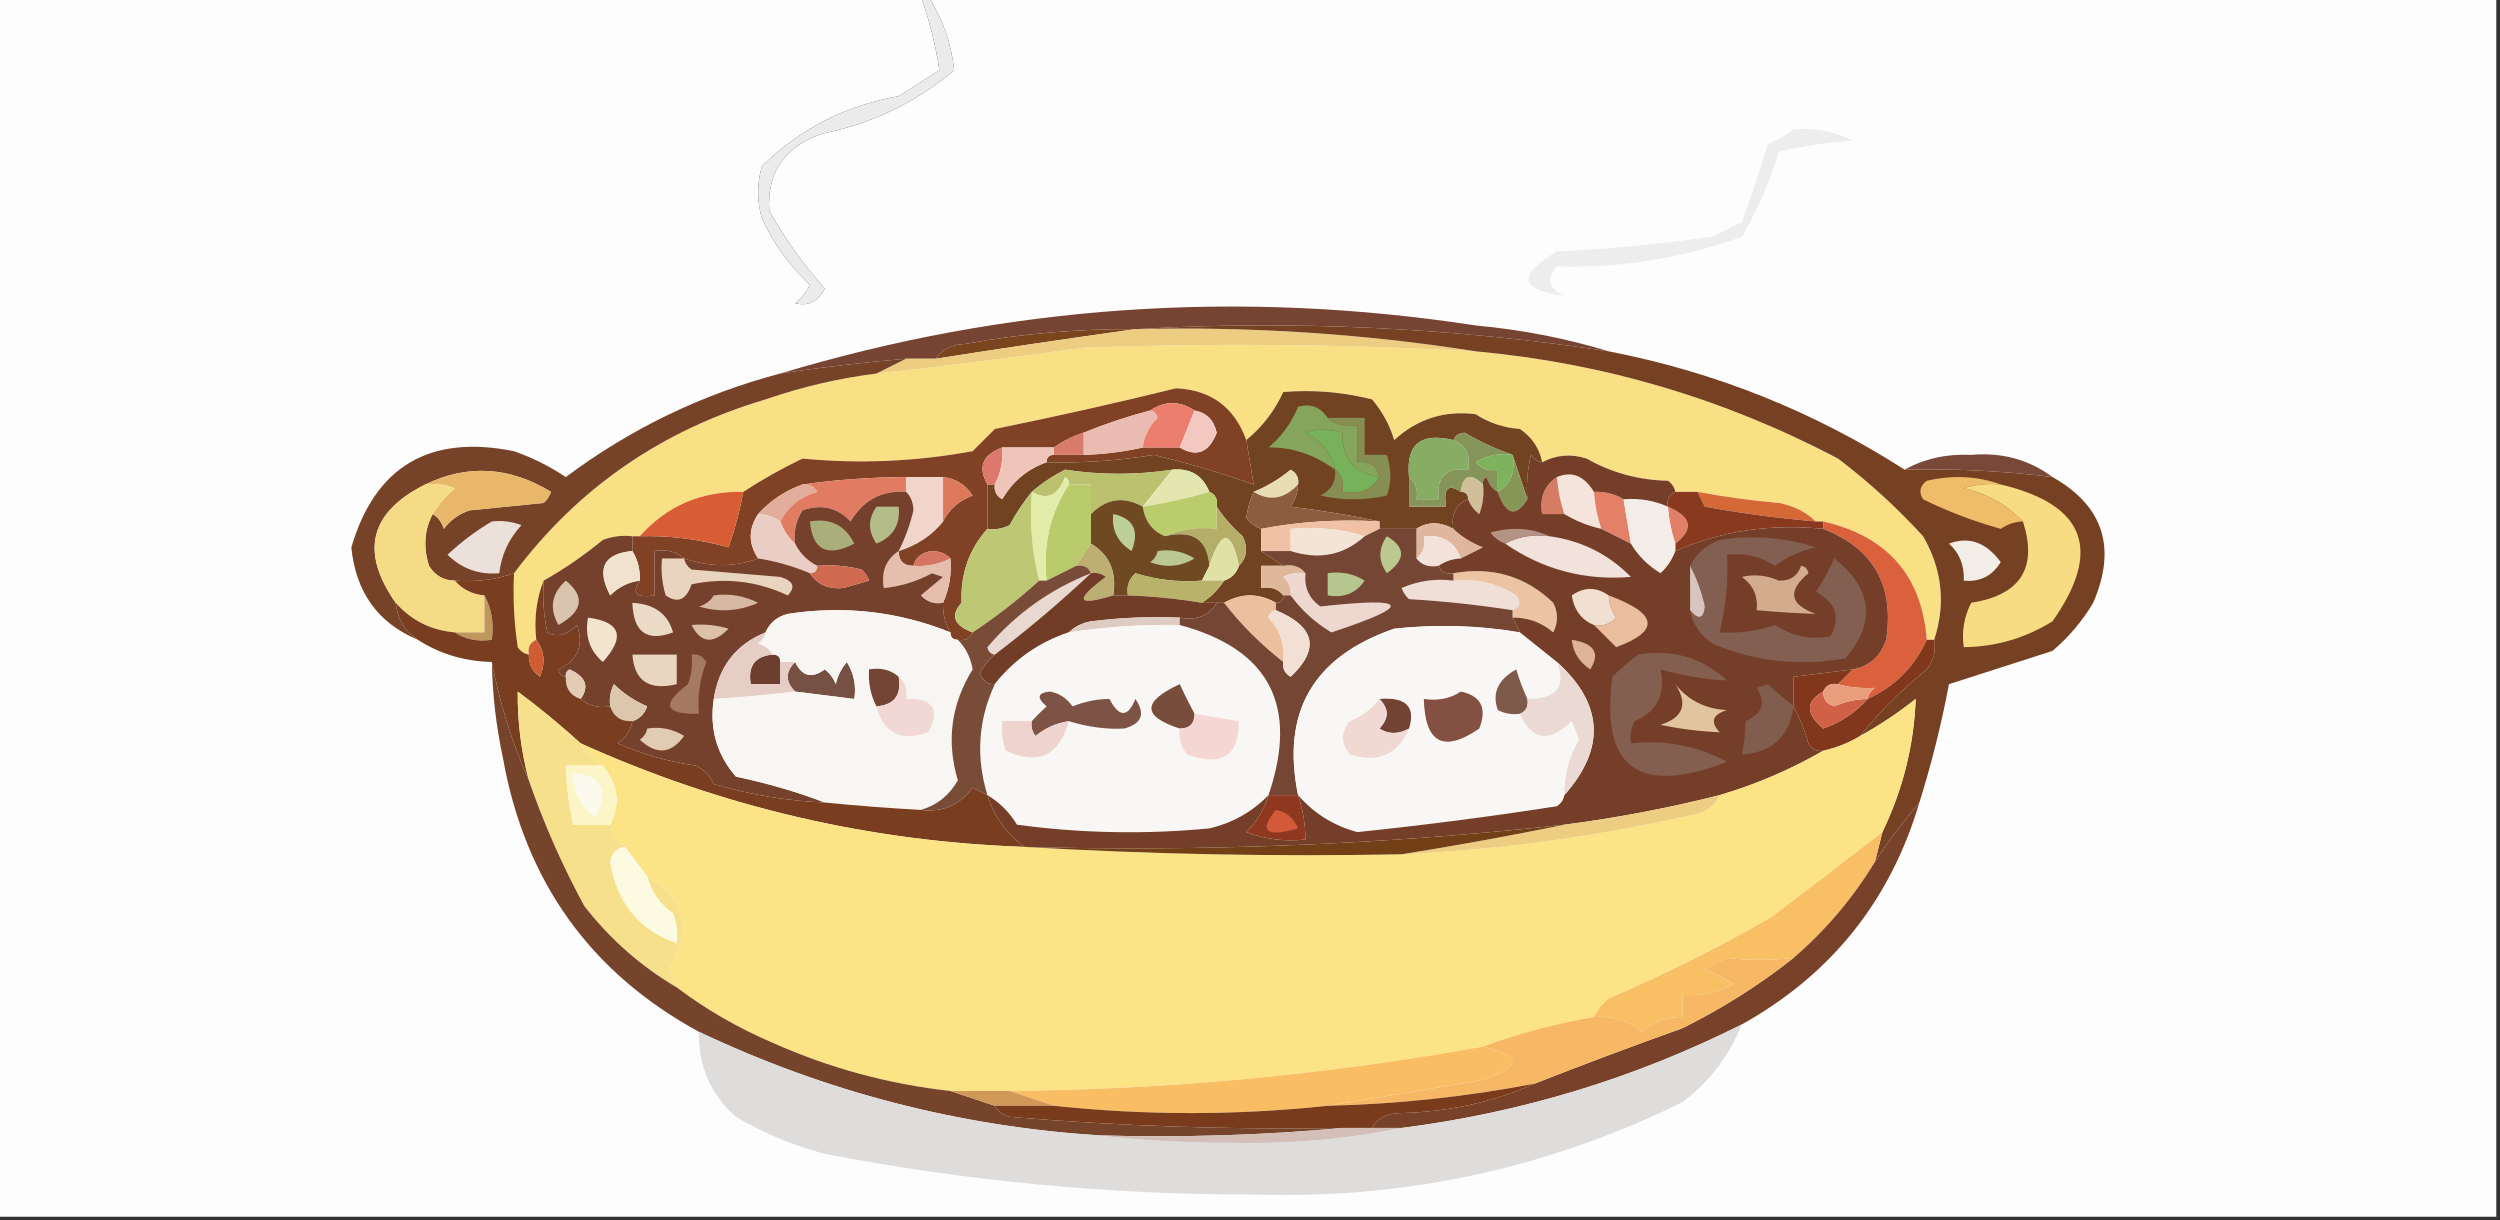 <svg xmlns="http://www.w3.org/2000/svg" xmlns:xlink="http://www.w3.org/1999/xlink" width="338" height="165" version="1.1" style="shape-rendering:geometricPrecision;text-rendering:geometricPrecision;image-rendering:optimizeQuality;fill-rule:evenodd;clip-rule:evenodd"><rect width="100%" height="100%" fill="#333333" stroke="none"/><g><path style="opacity:1" fill="#fdfdfd" d="M -0.5,-0.5 C 41.167,-0.5 82.833,-0.5 124.5,-0.5C 125.675,2.817 126.508,6.15 127,9.5C 125.167,10.667 123.333,11.833 121.5,13C 114.259,14.287 108.093,17.454 103,22.5C 102.333,24.833 102.333,27.167 103,29.5C 104.556,32.898 106.723,35.898 109.5,38.5C 109.023,39.478 108.357,40.311 107.5,41C 109.296,41.436 110.629,40.769 111.5,39C 108.627,35.789 106.127,32.289 104,28.5C 103.679,23.132 106.179,19.632 111.5,18C 118.084,16.624 123.918,13.791 129,9.5C 128.641,5.942 127.475,2.609 125.5,-0.5C 196.167,-0.5 266.833,-0.5 337.5,-0.5C 337.5,54.5 337.5,109.5 337.5,164.5C 224.833,164.5 112.167,164.5 -0.5,164.5C -0.5,109.5 -0.5,54.5 -0.5,-0.5 Z"/></g><g><path style="opacity:1" fill="#ebebeb" d="M 124.5,-0.5 C 124.833,-0.5 125.167,-0.5 125.5,-0.5C 127.475,2.609 128.641,5.942 129,9.5C 123.918,13.791 118.084,16.624 111.5,18C 106.179,19.632 103.679,23.132 104,28.5C 106.127,32.289 108.627,35.789 111.5,39C 110.629,40.769 109.296,41.436 107.5,41C 108.357,40.311 109.023,39.478 109.5,38.5C 106.723,35.898 104.556,32.898 103,29.5C 102.333,27.167 102.333,24.833 103,22.5C 108.093,17.454 114.259,14.287 121.5,13C 123.333,11.833 125.167,10.667 127,9.5C 126.508,6.15 125.675,2.817 124.5,-0.5 Z"/></g><g><path style="opacity:1" fill="#ededed" d="M 242.5,17.5 C 245.32,17.247 247.986,17.747 250.5,19C 247.11,19.246 243.777,19.746 240.5,20.5C 239.299,24.535 237.633,28.368 235.5,32C 227.464,34.944 219.131,36.277 210.5,36C 209.075,37.714 209.408,39.047 211.5,40C 205.435,39.177 205.102,37.177 210.5,34C 217.533,33.664 224.533,32.998 231.5,32C 232.833,31.333 234.167,30.667 235.5,30C 236.791,26.555 237.957,23.055 239,19.5C 240.302,18.915 241.469,18.248 242.5,17.5 Z"/></g><g><path style="opacity:1" fill="#743" d="M 217.5,47.5 C 196.107,44.271 174.774,43.271 153.5,44.5C 145.774,44.449 138.107,45.116 130.5,46.5C 128.667,46.585 127.334,47.252 126.5,48.5C 125.167,48.5 123.833,48.5 122.5,48.5C 116.809,48.98 111.142,49.646 105.5,50.5C 136.193,41.256 167.527,39.089 199.5,44C 205.752,44.577 211.752,45.743 217.5,47.5 Z"/></g><g><path style="opacity:1" fill="#7a451c" d="M 153.5,44.5 C 144.611,45.739 135.611,47.072 126.5,48.5C 127.334,47.252 128.667,46.585 130.5,46.5C 138.107,45.116 145.774,44.449 153.5,44.5 Z"/></g><g><path style="opacity:1" fill="#f9e085" d="M 199.5,47.5 C 216.786,49.072 233.12,53.905 248.5,62C 252.633,65.131 256.466,68.631 260,72.5C 262.59,76.975 263.09,81.641 261.5,86.5C 261.167,86.5 260.833,86.5 260.5,86.5C 259.841,77.831 255.175,72.498 246.5,70.5C 246.167,70.5 245.833,70.5 245.5,70.5C 244.158,69.207 242.491,68.374 240.5,68C 236.786,67.68 233.119,67.18 229.5,66.5C 228.5,66.5 227.5,66.5 226.5,66.5C 226.389,65.883 226.056,65.383 225.5,65C 221.565,64.916 217.898,63.916 214.5,62C 212.402,61.322 210.402,61.489 208.5,62.5C 208.141,60.629 207.141,59.129 205.5,58C 203.285,57.83 201.285,57.163 199.5,56C 195.287,55.47 191.62,56.636 188.5,59.5C 187.866,57.433 186.866,55.6 185.5,54C 181.527,53.002 177.527,52.669 173.5,53C 172.309,55.578 170.643,57.745 168.5,59.5C 166.883,55.048 163.716,52.714 159,52.5C 150.841,54.505 142.674,56.338 134.5,58C 133.5,59 132.5,60 131.5,61C 123.839,62.405 116.173,62.738 108.5,62C 105.671,63.356 103.004,64.856 100.5,66.5C 94.832,66.382 90.165,68.382 86.5,72.5C 86.167,72.5 85.833,72.5 85.5,72.5C 84.127,72.343 82.793,72.51 81.5,73C 78.939,75.104 76.272,76.937 73.5,78.5C 72.527,80.948 72.194,83.615 72.5,86.5C 71.662,86.842 71.328,87.508 71.5,88.5C 70.883,88.389 70.383,88.056 70,87.5C 69.502,84.183 69.335,80.85 69.5,77.5C 78.107,66.006 89.441,58.172 103.5,54C 108.399,52.309 113.399,51.143 118.5,50.5C 127.818,49.479 137.151,48.312 146.5,47C 164.176,46.362 181.843,46.529 199.5,47.5 Z"/></g><g><path style="opacity:1" fill="#eccd81" d="M 153.5,44.5 C 169.074,44.118 184.407,45.118 199.5,47.5C 181.843,46.529 164.176,46.362 146.5,47C 137.151,48.312 127.818,49.479 118.5,50.5C 119.833,49.833 121.167,49.167 122.5,48.5C 123.833,48.5 125.167,48.5 126.5,48.5C 135.611,47.072 144.611,45.739 153.5,44.5 Z"/></g><g><path style="opacity:1" fill="#774328" d="M 122.5,48.5 C 121.167,49.167 119.833,49.833 118.5,50.5C 113.399,51.143 108.399,52.309 103.5,54C 89.441,58.172 78.107,66.006 69.5,77.5C 66.945,78.388 64.279,78.721 61.5,78.5C 59.983,78.489 58.816,77.823 58,76.5C 57.204,73.962 57.371,71.628 58.5,69.5C 59.222,69.918 59.722,70.584 60,71.5C 60.903,70.299 62.069,69.465 63.5,69C 66.833,68.667 70.167,68.333 73.5,68C 73.957,67.586 74.291,67.086 74.5,66.5C 68.868,63.079 63.202,62.746 57.5,65.5C 49.983,69.259 48.65,74.592 53.5,81.5C 53.721,83.664 54.721,85.33 56.5,86.5C 51.096,84.236 48.096,80.069 47.5,74C 50.73,63.042 58.064,58.709 69.5,61C 72,61.885 74.333,63.052 76.5,64.5C 85.252,57.957 94.919,53.291 105.5,50.5C 111.142,49.646 116.809,48.98 122.5,48.5 Z"/></g><g><path style="opacity:1" fill="#724321" d="M 208.5,62.5 C 207.883,62.389 207.383,62.056 207,61.5C 206.505,63.473 206.338,65.473 206.5,67.5C 205.833,65.5 205.167,63.5 204.5,61.5C 202.337,60.762 200.17,59.762 198,58.5C 197.235,58.57 196.735,58.903 196.5,59.5C 192.062,58.425 190.062,60.092 190.5,64.5C 190.5,65.833 190.5,67.167 190.5,68.5C 192.167,68.5 193.833,68.5 195.5,68.5C 195.131,66.007 195.797,65.34 197.5,66.5C 198.167,66.5 198.5,66.833 198.5,67.5C 196.824,68.183 196.157,69.517 196.5,71.5C 194.666,70.506 192.999,70.506 191.5,71.5C 189.833,71.5 188.167,71.5 186.5,71.5C 186.5,71.167 186.5,70.833 186.5,70.5C 183.231,69.774 179.231,69.107 174.5,68.5C 175.127,67.583 175.461,66.583 175.5,65.5C 175.631,64.624 175.298,63.957 174.5,63.5C 172.971,64.763 171.305,65.763 169.5,66.5C 168.986,67.625 168.653,68.791 168.5,70C 169.044,70.717 169.711,71.217 170.5,71.5C 170.5,72.5 170.5,73.5 170.5,74.5C 171.5,75.167 172.5,75.833 173.5,76.5C 172.5,76.5 171.5,76.5 170.5,76.5C 170.5,77.5 170.5,78.5 170.5,79.5C 171.791,79.263 172.791,79.596 173.5,80.5C 173.5,81.167 173.167,81.5 172.5,81.5C 170.167,80.167 167.833,80.167 165.5,81.5C 165.167,81.5 164.833,81.5 164.5,81.5C 163.833,81.5 163.167,81.5 162.5,81.5C 163.694,80.728 164.694,79.728 165.5,78.5C 166.5,78.167 167.167,77.5 167.5,76.5C 168.598,75.399 168.765,74.066 168,72.5C 166.595,71.269 165.429,69.936 164.5,68.5C 164.672,67.508 164.338,66.842 163.5,66.5C 162.599,64.273 160.933,63.273 158.5,63.5C 153.626,64.236 148.793,64.236 144,63.5C 142.334,64.348 140.834,65.348 139.5,66.5C 138.399,67.848 137.399,69.348 136.5,71C 135.552,71.483 134.552,71.65 133.5,71.5C 133.5,69.5 133.5,67.5 133.5,65.5C 133.833,65.5 134.167,65.5 134.5,65.5C 134.369,66.376 134.702,67.043 135.5,67.5C 136.931,65.062 138.931,63.396 141.5,62.5C 146.363,62.618 151.197,62.285 156,61.5C 160.594,62.612 165.094,63.945 169.5,65.5C 169.167,63.5 168.833,61.5 168.5,59.5C 170.643,57.745 172.309,55.578 173.5,53C 177.527,52.669 181.527,53.002 185.5,54C 186.866,55.6 187.866,57.433 188.5,59.5C 191.62,56.636 195.287,55.47 199.5,56C 201.285,57.163 203.285,57.83 205.5,58C 207.141,59.129 208.141,60.629 208.5,62.5 Z"/></g><g><path style="opacity:1" fill="#85a45c" d="M 179.5,56.5 C 180.568,57.434 181.901,57.768 183.5,57.5C 183.5,59.167 183.5,60.833 183.5,62.5C 185.179,62.285 186.179,62.952 186.5,64.5C 183.052,63.98 181.386,61.98 181.5,58.5C 179.669,57.948 178.003,57.948 176.5,58.5C 178.611,59.605 179.945,61.271 180.5,63.5C 177.655,61.44 174.655,60.44 171.5,60.5C 173.271,59.012 174.604,57.179 175.5,55C 177.193,54.516 178.527,55.016 179.5,56.5 Z"/></g><g><path style="opacity:1" fill="#87ad64" d="M 196.5,59.5 C 198.176,60.183 198.843,61.517 198.5,63.5C 195.5,63.167 194.167,64.5 194.5,67.5C 193.5,67.5 192.5,67.5 191.5,67.5C 191.737,66.209 191.404,65.209 190.5,64.5C 190.062,60.092 192.062,58.425 196.5,59.5 Z"/></g><g><path style="opacity:1" fill="#814125" d="M 168.5,59.5 C 168.833,61.5 169.167,63.5 169.5,65.5C 165.094,63.945 160.594,62.612 156,61.5C 151.197,62.285 146.363,62.618 141.5,62.5C 141.5,61.833 141.833,61.5 142.5,61.5C 143.833,61.5 145.167,61.5 146.5,61.5C 149.206,61.425 151.873,61.092 154.5,60.5C 156.167,60.5 157.833,60.5 159.5,60.5C 161.802,61.86 163.468,61.193 164.5,58.5C 164.121,56.787 163.121,55.787 161.5,55.5C 159.5,54.167 157.5,54.167 155.5,55.5C 152.421,56.304 149.421,57.304 146.5,58.5C 145.005,58.989 143.671,59.655 142.5,60.5C 140.167,60.5 137.833,60.5 135.5,60.5C 132.826,61.499 132.159,63.166 133.5,65.5C 133.5,67.5 133.5,69.5 133.5,71.5C 131.015,74.261 129.848,77.594 130,81.5C 128.455,83.229 128.955,84.562 131.5,85.5C 131.158,86.338 130.492,86.672 129.5,86.5C 128.833,86.5 128.5,86.167 128.5,85.5C 127.766,84.292 127.433,82.959 127.5,81.5C 128.341,79.621 128.675,77.621 128.5,75.5C 127.903,74.861 127.07,74.528 126,74.5C 124.624,74.684 123.791,75.351 123.5,76.5C 122.167,76.5 121.5,75.833 121.5,74.5C 123.999,73.699 125.999,72.366 127.5,70.5C 128.316,68.856 129.65,67.69 131.5,67C 130.529,65.519 129.196,64.685 127.5,64.5C 125.833,64.5 124.167,64.5 122.5,64.5C 117.755,64.518 113.089,64.852 108.5,65.5C 106.147,66.34 104.147,67.674 102.5,69.5C 101.167,71.5 101.167,73.5 102.5,75.5C 99.302,76.7 95.969,76.7 92.5,75.5C 91.432,74.566 90.099,74.232 88.5,74.5C 88.5,76.5 88.5,78.5 88.5,80.5C 86.007,80.869 85.34,80.203 86.5,78.5C 86.567,77.041 86.234,75.708 85.5,74.5C 85.5,73.833 85.5,73.167 85.5,72.5C 85.833,72.5 86.167,72.5 86.5,72.5C 90.453,72.381 94.453,72.881 98.5,74C 99.355,71.564 100.021,69.064 100.5,66.5C 103.004,64.856 105.671,63.356 108.5,62C 116.173,62.738 123.839,62.405 131.5,61C 132.5,60 133.5,59 134.5,58C 142.674,56.338 150.841,54.505 159,52.5C 163.716,52.714 166.883,55.048 168.5,59.5 Z"/></g><g><path style="opacity:1" fill="#eabbb1" d="M 155.5,55.5 C 156.043,55.56 156.376,55.893 156.5,56.5C 155.37,57.622 154.703,58.956 154.5,60.5C 151.873,61.092 149.206,61.425 146.5,61.5C 146.5,60.5 146.5,59.5 146.5,58.5C 149.421,57.304 152.421,56.304 155.5,55.5 Z"/></g><g><path style="opacity:1" fill="#d97b6a" d="M 146.5,58.5 C 146.5,59.5 146.5,60.5 146.5,61.5C 145.167,61.5 143.833,61.5 142.5,61.5C 142.5,61.167 142.5,60.833 142.5,60.5C 143.671,59.655 145.005,58.989 146.5,58.5 Z"/></g><g><path style="opacity:1" fill="#eb7e6d" d="M 155.5,55.5 C 157.5,54.167 159.5,54.167 161.5,55.5C 160.833,57.167 160.167,58.833 159.5,60.5C 157.833,60.5 156.167,60.5 154.5,60.5C 154.703,58.956 155.37,57.622 156.5,56.5C 156.376,55.893 156.043,55.56 155.5,55.5 Z"/></g><g><path style="opacity:1" fill="#f2c8c0" d="M 161.5,55.5 C 163.121,55.787 164.121,56.787 164.5,58.5C 163.468,61.193 161.802,61.86 159.5,60.5C 160.167,58.833 160.833,57.167 161.5,55.5 Z"/></g><g><path style="opacity:1" fill="#77b15a" d="M 186.5,64.5 C 185.448,66.256 183.781,66.923 181.5,66.5C 181.737,65.209 181.404,64.209 180.5,63.5C 179.945,61.271 178.611,59.605 176.5,58.5C 178.003,57.948 179.669,57.948 181.5,58.5C 181.386,61.98 183.052,63.98 186.5,64.5 Z"/></g><g><path style="opacity:1" fill="#7eb35d" d="M 204.5,61.5 C 204.923,63.781 204.256,65.448 202.5,66.5C 202.5,65.5 202.5,64.5 202.5,63.5C 201.325,63.719 200.325,63.386 199.5,62.5C 201.045,61.548 202.712,61.215 204.5,61.5 Z"/></g><g><path style="opacity:1" fill="#794839" d="M 277.5,64.5 C 270.869,63.669 264.202,63.336 257.5,63.5C 260.186,62.009 263.186,61.343 266.5,61.5C 270.653,61.133 274.32,62.133 277.5,64.5 Z"/></g><g><path style="opacity:1" fill="#de786c" d="M 135.5,60.5 C 135.634,62.291 135.301,63.958 134.5,65.5C 134.167,65.5 133.833,65.5 133.5,65.5C 132.159,63.166 132.826,61.499 135.5,60.5 Z"/></g><g><path style="opacity:1" fill="#efc4b9" d="M 135.5,60.5 C 137.833,60.5 140.167,60.5 142.5,60.5C 142.5,60.833 142.5,61.167 142.5,61.5C 141.833,61.5 141.5,61.833 141.5,62.5C 138.931,63.396 136.931,65.062 135.5,67.5C 134.702,67.043 134.369,66.376 134.5,65.5C 135.301,63.958 135.634,62.291 135.5,60.5 Z"/></g><g><path style="opacity:1" fill="#859458" d="M 196.5,59.5 C 196.735,58.903 197.235,58.57 198,58.5C 200.17,59.762 202.337,60.762 204.5,61.5C 202.712,61.215 201.045,61.548 199.5,62.5C 200.325,63.386 201.325,63.719 202.5,63.5C 202.5,64.5 202.5,65.5 202.5,66.5C 201.778,66.082 201.278,65.416 201,64.5C 200.601,64.728 200.435,65.062 200.5,65.5C 198.804,63.871 197.804,64.204 197.5,66.5C 195.797,65.34 195.131,66.007 195.5,68.5C 193.833,68.5 192.167,68.5 190.5,68.5C 190.5,67.167 190.5,65.833 190.5,64.5C 191.404,65.209 191.737,66.209 191.5,67.5C 192.5,67.5 193.5,67.5 194.5,67.5C 194.167,64.5 195.5,63.167 198.5,63.5C 198.843,61.517 198.176,60.183 196.5,59.5 Z"/></g><g><path style="opacity:1" fill="#e7dcb4" d="M 175.5,65.5 C 173.638,67.475 171.638,67.808 169.5,66.5C 171.305,65.763 172.971,64.763 174.5,63.5C 175.298,63.957 175.631,64.624 175.5,65.5 Z"/></g><g><path style="opacity:1" fill="#dc795a" d="M 127.5,64.5 C 129.196,64.685 130.529,65.519 131.5,67C 129.65,67.69 128.316,68.856 127.5,70.5C 127.5,68.5 127.5,66.5 127.5,64.5 Z"/></g><g><path style="opacity:1" fill="#bcc16f" d="M 158.5,63.5 C 157.167,65.167 155.833,66.833 154.5,68.5C 151.917,67.062 149.583,67.396 147.5,69.5C 147.5,68.167 147.5,66.833 147.5,65.5C 146.5,65.5 145.5,65.5 144.5,65.5C 144.565,65.062 144.399,64.728 144,64.5C 143.061,67.015 141.561,67.682 139.5,66.5C 140.834,65.348 142.334,64.348 144,63.5C 148.793,64.236 153.626,64.236 158.5,63.5 Z"/></g><g><path style="opacity:1" fill="#868e54" d="M 179.5,56.5 C 181.167,56.5 182.833,56.5 184.5,56.5C 184.5,58.167 184.5,59.833 184.5,61.5C 185.5,61.5 186.5,61.5 187.5,61.5C 188.138,63.46 188.138,65.293 187.5,67C 184.5,67.667 181.5,67.667 178.5,67C 179.973,66.29 180.64,65.124 180.5,63.5C 181.404,64.209 181.737,65.209 181.5,66.5C 183.781,66.923 185.448,66.256 186.5,64.5C 186.179,62.952 185.179,62.285 183.5,62.5C 183.5,60.833 183.5,59.167 183.5,57.5C 181.901,57.768 180.568,57.434 179.5,56.5 Z"/></g><g><path style="opacity:1" fill="#f4e4dc" d="M 215.5,66.5 C 215.629,68.216 215.962,69.883 216.5,71.5C 214.716,71.108 213.05,70.441 211.5,69.5C 210.962,67.883 210.629,66.216 210.5,64.5C 212.51,63.651 214.177,64.318 215.5,66.5 Z"/></g><g><path style="opacity:1" fill="#764122" d="M 153.5,44.5 C 174.774,43.271 196.107,44.271 217.5,47.5C 231.896,50.296 245.23,55.629 257.5,63.5C 264.202,63.336 270.869,63.669 277.5,64.5C 284.382,68.389 286.216,74.056 283,81.5C 281.542,83.96 279.709,86.127 277.5,88C 272.833,89.5 268.167,91 263.5,92.5C 262.475,97.934 261.141,103.268 259.5,108.5C 257.322,111.037 255.322,113.703 253.5,116.5C 253.833,115.167 254.167,113.833 254.5,112.5C 257.261,106.788 258.761,100.788 259,94.5C 256.618,96.389 254.118,98.055 251.5,99.5C 254.07,96.263 257.07,93.263 260.5,90.5C 261.429,89.311 261.762,87.978 261.5,86.5C 263.09,81.641 262.59,76.975 260,72.5C 256.466,68.631 252.633,65.131 248.5,62C 233.12,53.905 216.786,49.072 199.5,47.5C 184.407,45.118 169.074,44.118 153.5,44.5 Z"/></g><g><path style="opacity:1" fill="#e9b76a" d="M 58.5,69.5 C 59.29,68.206 60.29,67.039 61.5,66C 60.207,65.51 58.873,65.343 57.5,65.5C 63.202,62.746 68.868,63.079 74.5,66.5C 74.291,67.086 73.957,67.586 73.5,68C 70.167,68.333 66.833,68.667 63.5,69C 62.069,69.465 60.903,70.299 60,71.5C 59.722,70.584 59.222,69.918 58.5,69.5 Z"/></g><g><path style="opacity:1" fill="#e3ad9c" d="M 108.5,65.5 C 109.376,65.369 110.043,65.703 110.5,66.5C 108.228,67.134 106.561,68.468 105.5,70.5C 104.609,69.89 103.609,69.557 102.5,69.5C 104.147,67.674 106.147,66.34 108.5,65.5 Z"/></g><g><path style="opacity:1" fill="#e3e7af" d="M 158.5,63.5 C 160.933,63.273 162.599,64.273 163.5,66.5C 160.655,67.344 157.655,68.01 154.5,68.5C 155.833,66.833 157.167,65.167 158.5,63.5 Z"/></g><g><path style="opacity:1" fill="#869656" d="M 204.5,61.5 C 205.167,63.5 205.833,65.5 206.5,67.5C 204.949,69.982 203.616,69.648 202.5,66.5C 204.256,65.448 204.923,63.781 204.5,61.5 Z"/></g><g><path style="opacity:1" fill="#e17c62" d="M 108.5,65.5 C 113.089,64.852 117.755,64.518 122.5,64.5C 122.5,65.167 122.5,65.833 122.5,66.5C 119.215,66.269 116.715,67.603 115,70.5C 113.192,68.604 111.025,68.104 108.5,69C 107.62,70.356 107.286,71.856 107.5,73.5C 106.599,72.71 105.932,71.71 105.5,70.5C 106.561,68.468 108.228,67.134 110.5,66.5C 110.043,65.703 109.376,65.369 108.5,65.5 Z"/></g><g><path style="opacity:1" fill="#bacb6b" d="M 144.5,65.5 C 145.5,65.5 146.5,65.5 147.5,65.5C 147.5,66.833 147.5,68.167 147.5,69.5C 147.5,70.833 147.5,72.167 147.5,73.5C 146.833,74.5 146.167,75.5 145.5,76.5C 144.167,77.167 142.833,77.833 141.5,78.5C 140.962,73.765 141.962,69.431 144.5,65.5 Z"/></g><g><path style="opacity:1" fill="#d1bf99" d="M 200.5,65.5 C 200.657,66.873 200.49,68.207 200,69.5C 199.283,68.956 198.783,68.289 198.5,67.5C 198.5,66.833 198.167,66.5 197.5,66.5C 197.804,64.204 198.804,63.871 200.5,65.5 Z"/></g><g><path style="opacity:1" fill="#d57c64" d="M 210.5,64.5 C 210.629,66.216 210.962,67.883 211.5,69.5C 210.5,69.5 209.5,69.5 208.5,69.5C 208.12,67.302 208.787,65.635 210.5,64.5 Z"/></g><g><path style="opacity:1" fill="#e58068" d="M 215.5,66.5 C 216.959,66.433 218.292,66.766 219.5,67.5C 219.833,69.5 220.167,71.5 220.5,73.5C 219.167,72.833 217.833,72.167 216.5,71.5C 215.962,69.883 215.629,68.216 215.5,66.5 Z"/></g><g><path style="opacity:1" fill="#efbd69" d="M 270.5,65.5 C 268.801,65.34 267.134,65.507 265.5,66C 268.684,66.754 271.351,68.254 273.5,70.5C 272.417,70.539 271.417,70.873 270.5,71.5C 266.809,70.474 263.309,69.14 260,67.5C 259.383,66.551 259.549,65.718 260.5,65C 264.027,64.192 267.36,64.359 270.5,65.5 Z"/></g><g><path style="opacity:1" fill="#e2eca9" d="M 144.5,65.5 C 141.962,69.431 140.962,73.765 141.5,78.5C 141.167,78.5 140.833,78.5 140.5,78.5C 139.517,74.702 139.183,70.702 139.5,66.5C 141.561,67.682 143.061,67.015 144,64.5C 144.399,64.728 144.565,65.062 144.5,65.5 Z"/></g><g><path style="opacity:1" fill="#8d5d3f" d="M 175.5,65.5 C 175.461,66.583 175.127,67.583 174.5,68.5C 179.231,69.107 183.231,69.774 186.5,70.5C 180.974,70.179 175.64,70.512 170.5,71.5C 169.711,71.217 169.044,70.717 168.5,70C 168.653,68.791 168.986,67.625 169.5,66.5C 171.638,67.808 173.638,67.475 175.5,65.5 Z"/></g><g><path style="opacity:1" fill="#d46836" d="M 229.5,66.5 C 233.119,67.18 236.786,67.68 240.5,68C 242.491,68.374 244.158,69.207 245.5,70.5C 240.477,70.073 235.477,69.407 230.5,68.5C 230.137,67.817 229.804,67.15 229.5,66.5 Z"/></g><g><path style="opacity:1" fill="#bbcc6c" d="M 163.5,66.5 C 164.338,66.842 164.672,67.508 164.5,68.5C 164.5,69.5 164.5,70.5 164.5,71.5C 161.941,71.198 159.607,71.532 157.5,72.5C 155.799,71.789 154.799,70.455 154.5,68.5C 157.655,68.01 160.655,67.344 163.5,66.5 Z"/></g><g><path style="opacity:1" fill="#f0c1a4" d="M 186.5,70.5 C 186.5,70.833 186.5,71.167 186.5,71.5C 185.833,71.833 185.167,72.167 184.5,72.5C 181.375,71.521 178.042,71.187 174.5,71.5C 174.5,72.5 174.5,73.5 174.5,74.5C 173.167,74.5 171.833,74.5 170.5,74.5C 170.5,73.5 170.5,72.5 170.5,71.5C 175.64,70.512 180.974,70.179 186.5,70.5 Z"/></g><g><path style="opacity:1" fill="#e27f67" d="M 225.5,68.5 C 228.726,69.877 229.059,71.543 226.5,73.5C 225.962,71.883 225.629,70.216 225.5,68.5 Z"/></g><g><path style="opacity:1" fill="#89391d" d="M 226.5,66.5 C 227.5,66.5 228.5,66.5 229.5,66.5C 229.804,67.15 230.137,67.817 230.5,68.5C 235.477,69.407 240.477,70.073 245.5,70.5C 245.833,70.5 246.167,70.5 246.5,70.5C 246.5,70.833 246.5,71.167 246.5,71.5C 239.374,70.783 232.708,71.783 226.5,74.5C 226.5,74.167 226.5,73.833 226.5,73.5C 229.059,71.543 228.726,69.877 225.5,68.5C 225.328,67.508 225.662,66.842 226.5,66.5 Z"/></g><g><path style="opacity:1" fill="#f1d5ca" d="M 122.5,64.5 C 124.167,64.5 125.833,64.5 127.5,64.5C 127.5,66.5 127.5,68.5 127.5,70.5C 125.999,72.366 123.999,73.699 121.5,74.5C 122.379,72.772 123.046,70.939 123.5,69C 123.472,67.93 123.139,67.097 122.5,66.5C 122.5,65.833 122.5,65.167 122.5,64.5 Z"/></g><g><path style="opacity:1" fill="#b4ae69" d="M 164.5,68.5 C 165.429,69.936 166.595,71.269 168,72.5C 168.765,74.066 168.598,75.399 167.5,76.5C 166.463,71.499 165.13,71.499 163.5,76.5C 163.241,72.932 161.241,71.599 157.5,72.5C 159.607,71.532 161.941,71.198 164.5,71.5C 164.5,70.5 164.5,69.5 164.5,68.5 Z"/></g><g><path style="opacity:1" fill="#e0b69e" d="M 196.5,71.5 C 197.6,72.558 198.934,73.392 200.5,74C 199.473,74.513 198.473,75.013 197.5,75.5C 196.7,73.259 195.034,72.259 192.5,72.5C 192.737,73.791 192.404,74.791 191.5,75.5C 191.5,74.167 191.5,72.833 191.5,71.5C 192.999,70.506 194.666,70.506 196.5,71.5 Z"/></g><g><path style="opacity:1" fill="#d85c34" d="M 100.5,66.5 C 100.021,69.064 99.355,71.564 98.5,74C 94.453,72.881 90.453,72.381 86.5,72.5C 90.165,68.382 94.832,66.382 100.5,66.5 Z"/></g><g><path style="opacity:1" fill="#6e4922" d="M 154.5,68.5 C 154.799,70.455 155.799,71.789 157.5,72.5C 161.241,71.599 163.241,72.932 163.5,76.5C 163.167,77.167 162.833,77.833 162.5,78.5C 159.421,78.74 156.421,78.407 153.5,77.5C 152.614,78.325 152.281,79.325 152.5,80.5C 151.833,80.5 151.167,80.5 150.5,80.5C 151.021,77.364 150.021,75.03 147.5,73.5C 147.5,72.167 147.5,70.833 147.5,69.5C 149.583,67.396 151.917,67.062 154.5,68.5 Z"/></g><g><path style="opacity:1" fill="#bbcf96" d="M 150.5,69.5 C 153.244,70.072 154.077,71.738 153,74.5C 151.117,73.347 150.284,71.681 150.5,69.5 Z"/></g><g><path style="opacity:1" fill="#f4ece6" d="M 219.5,67.5 C 221.621,67.325 223.621,67.659 225.5,68.5C 225.629,70.216 225.962,71.883 226.5,73.5C 226.5,73.833 226.5,74.167 226.5,74.5C 226.092,75.643 225.425,76.643 224.5,77.5C 222.784,76.451 221.451,75.118 220.5,73.5C 220.167,71.5 219.833,69.5 219.5,67.5 Z"/></g><g><path style="opacity:1" fill="#f7dc84" d="M 270.5,65.5 C 281.942,68.218 284.276,74.385 277.5,84C 273.813,86.285 269.813,87.452 265.5,87.5C 265.201,85.396 265.534,83.396 266.5,81.5C 273.185,80.447 275.518,76.78 273.5,70.5C 271.351,68.254 268.684,66.754 265.5,66C 267.134,65.507 268.801,65.34 270.5,65.5 Z"/></g><g><path style="opacity:1" fill="#f5db85" d="M 57.5,65.5 C 58.873,65.343 60.207,65.51 61.5,66C 60.29,67.039 59.29,68.206 58.5,69.5C 57.371,71.628 57.204,73.962 58,76.5C 58.816,77.823 59.983,78.489 61.5,78.5C 62.514,79.674 63.847,80.34 65.5,80.5C 65.5,82.167 65.5,83.833 65.5,85.5C 64.167,85.5 62.833,85.5 61.5,85.5C 58.281,85.224 55.615,83.891 53.5,81.5C 48.65,74.592 49.983,69.259 57.5,65.5 Z"/></g><g><path style="opacity:1" fill="#f3e4d5" d="M 184.5,72.5 C 181.683,75.064 178.35,75.731 174.5,74.5C 174.5,73.5 174.5,72.5 174.5,71.5C 178.042,71.187 181.375,71.521 184.5,72.5 Z"/></g><g><path style="opacity:1" fill="#ebcec3" d="M 102.5,69.5 C 103.609,69.557 104.609,69.89 105.5,70.5C 105.932,71.71 106.599,72.71 107.5,73.5C 108.167,74.833 109.167,75.833 110.5,76.5C 110.5,77.167 110.167,77.5 109.5,77.5C 107.254,76.545 104.921,75.878 102.5,75.5C 101.167,73.5 101.167,71.5 102.5,69.5 Z"/></g><g><path style="opacity:1" fill="#f3e2d9" d="M 197.5,75.5 C 196.391,75.557 195.391,75.89 194.5,76.5C 193.209,76.737 192.209,76.404 191.5,75.5C 192.404,74.791 192.737,73.791 192.5,72.5C 195.034,72.259 196.7,73.259 197.5,75.5 Z"/></g><g><path style="opacity:1" fill="#f3ede7" d="M 263.5,73.5 C 266.204,72.486 268.537,73.32 270.5,76C 269.347,77.883 267.681,78.716 265.5,78.5C 265.598,76.447 264.931,74.78 263.5,73.5 Z"/></g><g><path style="opacity:1" fill="#ece0da" d="M 66.5,70.5 C 67.873,70.343 69.207,70.51 70.5,71C 68.781,72.871 67.781,75.037 67.5,77.5C 64.774,77.736 62.441,76.903 60.5,75C 62.389,73.236 64.389,71.736 66.5,70.5 Z"/></g><g><path style="opacity:1" fill="#d77563" d="M 128.5,75.5 C 126.958,76.301 125.292,76.634 123.5,76.5C 123.791,75.351 124.624,74.684 126,74.5C 127.07,74.528 127.903,74.861 128.5,75.5 Z"/></g><g><path style="opacity:1" fill="#bbc893" d="M 156.5,74.5 C 158.288,74.215 159.955,74.548 161.5,75.5C 159.579,76.641 157.579,76.808 155.5,76C 156.056,75.617 156.389,75.117 156.5,74.5 Z"/></g><g><path style="opacity:1" fill="#bec774" d="M 139.5,66.5 C 139.183,70.702 139.517,74.702 140.5,78.5C 137.651,81.084 134.651,83.417 131.5,85.5C 128.955,84.562 128.455,83.229 130,81.5C 129.848,77.594 131.015,74.261 133.5,71.5C 134.552,71.65 135.552,71.483 136.5,71C 137.399,69.348 138.399,67.848 139.5,66.5 Z"/></g><g><path style="opacity:1" fill="#dfe1a5" d="M 167.5,76.5 C 167.167,77.5 166.5,78.167 165.5,78.5C 164.5,78.5 163.5,78.5 162.5,78.5C 162.833,77.833 163.167,77.167 163.5,76.5C 165.13,71.499 166.463,71.499 167.5,76.5 Z"/></g><g><path style="opacity:1" fill="#e5beae" d="M 121.5,74.5 C 121.5,75.833 122.167,76.5 123.5,76.5C 125.292,76.634 126.958,76.301 128.5,75.5C 128.675,77.621 128.341,79.621 127.5,81.5C 126.325,81.719 125.325,81.386 124.5,80.5C 125.5,79.667 126.5,78.833 127.5,78C 127,77.833 126.5,77.667 126,77.5C 123.953,78.609 121.787,79.276 119.5,79.5C 119.12,77.302 119.787,75.635 121.5,74.5 Z"/></g><g><path style="opacity:1" fill="#dfb89c" d="M 173.5,76.5 C 174.791,76.263 175.791,76.596 176.5,77.5C 175.448,77.35 174.448,77.517 173.5,78C 174.252,78.671 174.586,79.504 174.5,80.5C 174.167,80.5 173.833,80.5 173.5,80.5C 172.791,79.596 171.791,79.263 170.5,79.5C 170.5,78.5 170.5,77.5 170.5,76.5C 171.5,76.5 172.5,76.5 173.5,76.5 Z"/></g><g><path style="opacity:1" fill="#bdae71" d="M 147.5,73.5 C 150.021,75.03 151.021,77.364 150.5,80.5C 145.569,82.003 145.236,81.169 149.5,78C 148.906,77.536 148.239,77.369 147.5,77.5C 147.158,76.662 146.492,76.328 145.5,76.5C 146.167,75.5 146.833,74.5 147.5,73.5 Z"/></g><g><path style="opacity:1" fill="#b8b26a" d="M 162.5,78.5 C 163.5,78.5 164.5,78.5 165.5,78.5C 164.694,79.728 163.694,80.728 162.5,81.5C 159.193,80.949 155.86,80.616 152.5,80.5C 152.281,79.325 152.614,78.325 153.5,77.5C 156.421,78.407 159.421,78.74 162.5,78.5 Z"/></g><g><path style="opacity:1" fill="#f0dfd6" d="M 196.5,78.5 C 199.602,78.154 202.435,78.821 205,80.5C 205.692,81.437 205.525,82.103 204.5,82.5C 199.882,81.781 195.215,81.281 190.5,81C 190.043,80.586 189.709,80.086 189.5,79.5C 191.743,78.526 194.076,78.192 196.5,78.5 Z"/></g><g><path style="opacity:1" fill="#e9d8cf" d="M 147.5,77.5 C 143.352,81.404 139.019,85.071 134.5,88.5C 133.957,88.44 133.624,88.107 133.5,87.5C 137.345,82.985 142.011,79.651 147.5,77.5 Z"/></g><g><path style="opacity:1" fill="#ecc3a3" d="M 196.5,78.5 C 196.5,78.167 196.5,77.833 196.5,77.5C 201.765,76.571 206.265,77.904 210,81.5C 210.667,82.833 210.667,84.167 210,85.5C 208.416,84.139 206.582,83.472 204.5,83.5C 204.5,83.167 204.5,82.833 204.5,82.5C 205.525,82.103 205.692,81.437 205,80.5C 202.435,78.821 199.602,78.154 196.5,78.5 Z"/></g><g><path style="opacity:1" fill="#713d26" d="M 147.5,77.5 C 148.239,77.369 148.906,77.536 149.5,78C 145.236,81.169 145.569,82.003 150.5,80.5C 151.167,80.5 151.833,80.5 152.5,80.5C 155.86,80.616 159.193,80.949 162.5,81.5C 163.167,81.5 163.833,81.5 164.5,81.5C 163.448,83.256 161.781,83.923 159.5,83.5C 155.486,83.335 151.486,83.501 147.5,84C 146.263,84.232 145.263,84.732 144.5,85.5C 140.458,86.851 137.125,89.185 134.5,92.5C 133.503,92.53 132.836,92.03 132.5,91C 133.056,89.989 133.722,89.156 134.5,88.5C 139.019,85.071 143.352,81.404 147.5,77.5 Z"/></g><g><path style="opacity:1" fill="#deccc3" d="M 159.5,83.5 C 159.5,83.833 159.5,84.167 159.5,84.5C 154.463,84.413 149.463,84.746 144.5,85.5C 145.263,84.732 146.263,84.232 147.5,84C 151.486,83.501 155.486,83.335 159.5,83.5 Z"/></g><g><path style="opacity:1" fill="#eed7ce" d="M 176.5,77.5 C 176.297,79.39 176.963,80.89 178.5,82C 190.676,80.657 191.176,81.824 180,85.5C 177.801,84.165 175.968,82.498 174.5,80.5C 174.586,79.504 174.252,78.671 173.5,78C 174.448,77.517 175.448,77.35 176.5,77.5 Z"/></g><g><path style="opacity:1" fill="#f9f7f5" d="M 159.5,84.5 C 171.627,87.749 175.627,95.415 171.5,107.5C 169.315,109.762 166.648,111.262 163.5,112C 154.814,112.832 146.147,112.665 137.5,111.5C 136.479,109.812 135.145,108.479 133.5,107.5C 131.918,102.328 132.252,97.328 134.5,92.5C 137.125,89.185 140.458,86.851 144.5,85.5C 149.463,84.746 154.463,84.413 159.5,84.5 Z"/></g><g><path style="opacity:1" fill="#be975c" d="M 65.5,80.5 C 66.461,82.265 66.795,84.265 66.5,86.5C 64.585,86.784 62.919,86.451 61.5,85.5C 62.833,85.5 64.167,85.5 65.5,85.5C 65.5,83.833 65.5,82.167 65.5,80.5 Z"/></g><g><path style="opacity:1" fill="#ecbf9f" d="M 172.5,81.5 C 172.5,81.833 172.5,82.167 172.5,82.5C 171.957,82.56 171.624,82.893 171.5,83.5C 173.086,85.173 173.753,87.173 173.5,89.5C 170.452,87.118 167.785,84.452 165.5,81.5C 167.833,80.167 170.167,80.167 172.5,81.5 Z"/></g><g><path style="opacity:1" fill="#754633" d="M 186.5,71.5 C 188.167,71.5 189.833,71.5 191.5,71.5C 191.5,72.833 191.5,74.167 191.5,75.5C 192.209,76.404 193.209,76.737 194.5,76.5C 194.842,77.338 195.508,77.672 196.5,77.5C 196.5,77.833 196.5,78.167 196.5,78.5C 194.076,78.192 191.743,78.526 189.5,79.5C 189.709,80.086 190.043,80.586 190.5,81C 195.215,81.281 199.882,81.781 204.5,82.5C 204.5,82.833 204.5,83.167 204.5,83.5C 204.833,84.167 205.167,84.833 205.5,85.5C 199.862,84.541 194.195,84.374 188.5,85C 177.532,88.776 173.199,96.276 175.5,107.5C 174.167,107.5 172.833,107.5 171.5,107.5C 175.627,95.415 171.627,87.749 159.5,84.5C 159.5,84.167 159.5,83.833 159.5,83.5C 161.781,83.923 163.448,83.256 164.5,81.5C 164.833,81.5 165.167,81.5 165.5,81.5C 167.785,84.452 170.452,87.118 173.5,89.5C 173.369,90.376 173.702,91.043 174.5,91.5C 178.484,87.732 177.817,84.732 172.5,82.5C 172.5,82.167 172.5,81.833 172.5,81.5C 173.167,81.5 173.5,81.167 173.5,80.5C 173.833,80.5 174.167,80.5 174.5,80.5C 175.968,82.498 177.801,84.165 180,85.5C 191.176,81.824 190.676,80.657 178.5,82C 176.963,80.89 176.297,79.39 176.5,77.5C 175.791,76.596 174.791,76.263 173.5,76.5C 172.5,75.833 171.5,75.167 170.5,74.5C 171.833,74.5 173.167,74.5 174.5,74.5C 178.35,75.731 181.683,75.064 184.5,72.5C 185.167,72.167 185.833,71.833 186.5,71.5 Z"/></g><g><path style="opacity:1" fill="#f3e0d4" d="M 172.5,82.5 C 177.817,84.732 178.484,87.732 174.5,91.5C 173.702,91.043 173.369,90.376 173.5,89.5C 173.753,87.173 173.086,85.173 171.5,83.5C 171.624,82.893 171.957,82.56 172.5,82.5 Z"/></g><g><path style="opacity:1" fill="#b6c68f" d="M 179.5,77.5 C 181.288,77.215 182.955,77.548 184.5,78.5C 183.332,80.217 181.665,80.884 179.5,80.5C 179.5,79.5 179.5,78.5 179.5,77.5 Z"/></g><g><path style="opacity:1" fill="#bbc890" d="M 187.5,72.5 C 190.063,73.998 190.063,75.665 187.5,77.5C 186.334,75.833 186.334,74.166 187.5,72.5 Z"/></g><g><path style="opacity:1" fill="#f9f7f5" d="M 205.5,85.5 C 207.167,86.833 208.833,88.167 210.5,89.5C 211.804,92.812 210.471,94.479 206.5,94.5C 205.91,93.234 205.41,91.901 205,90.5C 202.523,91.875 201.689,93.709 202.5,96C 203.448,96.483 204.448,96.65 205.5,96.5C 207.102,100.14 209.435,100.473 212.5,97.5C 212.833,98.333 213.167,99.167 213.5,100C 212.14,102.27 211.473,104.77 211.5,107.5C 211.389,108.117 211.056,108.617 210.5,109C 201.523,110.402 192.523,111.568 183.5,112.5C 180.308,111.634 177.641,109.968 175.5,107.5C 173.199,96.276 177.532,88.776 188.5,85C 194.195,84.374 199.862,84.541 205.5,85.5 Z"/></g><g><path style="opacity:1" fill="#75412c" d="M 122.5,66.5 C 123.139,67.097 123.472,67.93 123.5,69C 123.046,70.939 122.379,72.772 121.5,74.5C 119.787,75.635 119.12,77.302 119.5,79.5C 121.787,79.276 123.953,78.609 126,77.5C 126.5,77.667 127,77.833 127.5,78C 126.5,78.833 125.5,79.667 124.5,80.5C 125.325,81.386 126.325,81.719 127.5,81.5C 127.433,82.959 127.766,84.292 128.5,85.5C 121.449,82.661 114.115,81.828 106.5,83C 105.058,83.377 104.058,84.21 103.5,85.5C 99.512,87.112 97.179,90.112 96.5,94.5C 95.9,98.516 96.9,102.016 99.5,105C 103.709,105.881 107.709,107.047 111.5,108.5C 106.399,108.284 101.399,107.45 96.5,106C 96.002,104.842 95.168,104.009 94,103.5C 90.338,102.976 86.838,101.976 83.5,100.5C 84.612,99.735 85.279,98.735 85.5,97.5C 86.478,97.189 87.144,96.522 87.5,95.5C 85.807,94.772 84.307,93.772 83,92.5C 82.517,93.448 82.35,94.448 82.5,95.5C 80.901,95.768 79.568,95.434 78.5,94.5C 79.71,92.824 79.21,91.49 77,90.5C 76.601,90.728 76.435,91.062 76.5,91.5C 75.957,91.44 75.624,91.107 75.5,90.5C 78.144,89.259 78.977,87.259 78,84.5C 76.676,85.88 75.343,86.213 74,85.5C 73.503,83.19 73.337,80.857 73.5,78.5C 76.272,76.937 78.939,75.104 81.5,73C 82.793,72.51 84.127,72.343 85.5,72.5C 85.5,73.167 85.5,73.833 85.5,74.5C 81.605,74.857 80.605,76.857 82.5,80.5C 83.622,79.37 84.956,78.703 86.5,78.5C 85.34,80.203 86.007,80.869 88.5,80.5C 88.5,78.5 88.5,76.5 88.5,74.5C 90.099,74.232 91.432,74.566 92.5,75.5C 95.969,76.7 99.302,76.7 102.5,75.5C 104.921,75.878 107.254,76.545 109.5,77.5C 110.492,79.026 111.992,79.693 114,79.5C 115.167,79.167 116.333,78.833 117.5,78.5C 117.291,77.914 116.957,77.414 116.5,77C 114.527,76.504 112.527,76.338 110.5,76.5C 109.167,75.833 108.167,74.833 107.5,73.5C 107.286,71.856 107.62,70.356 108.5,69C 111.025,68.104 113.192,68.604 115,70.5C 116.715,67.603 119.215,66.269 122.5,66.5 Z"/></g><g><path style="opacity:1" fill="#dcc0a8" d="M 93.5,84.5 C 95.199,84.34 96.866,84.507 98.5,85C 96.415,87.139 94.749,86.972 93.5,84.5 Z"/></g><g><path style="opacity:1" fill="#f3e4ce" d="M 79.5,83.5 C 83.919,84.09 84.586,86.09 81.5,89.5C 79.718,87.978 79.051,85.978 79.5,83.5 Z"/></g><g><path style="opacity:1" fill="#ebdbc6" d="M 85.5,81.5 C 88.46,81.662 90.293,82.995 91,85.5C 87.463,86.818 85.629,85.485 85.5,81.5 Z"/></g><g><path style="opacity:1" fill="#d6b8a3" d="M 96.5,80.5 C 98.604,80.201 100.604,80.534 102.5,81.5C 99.894,82.652 97.227,82.818 94.5,82C 95.416,81.722 96.082,81.222 96.5,80.5 Z"/></g><g><path style="opacity:1" fill="#dbc4af" d="M 76.5,78.5 C 79.144,80.66 78.811,82.66 75.5,84.5C 74.23,82.243 74.564,80.243 76.5,78.5 Z"/></g><g><path style="opacity:1" fill="#cf6a50" d="M 110.5,76.5 C 112.527,76.338 114.527,76.504 116.5,77C 116.957,77.414 117.291,77.914 117.5,78.5C 116.333,78.833 115.167,79.167 114,79.5C 111.992,79.693 110.492,79.026 109.5,77.5C 110.167,77.5 110.5,77.167 110.5,76.5 Z"/></g><g><path style="opacity:1" fill="#e8d4bf" d="M 92.5,75.5 C 92.611,76.117 92.944,76.617 93.5,77C 97.5,77.333 101.5,77.667 105.5,78C 107.271,78.535 107.604,79.369 106.5,80.5C 102.364,78.553 98.03,78.053 93.5,79C 92.78,81.122 91.613,81.622 90,80.5C 89.507,78.866 89.34,77.199 89.5,75.5C 90.5,75.5 91.5,75.5 92.5,75.5 Z"/></g><g><path style="opacity:1" fill="#f0e2cd" d="M 85.5,74.5 C 86.234,75.708 86.567,77.041 86.5,78.5C 84.956,78.703 83.622,79.37 82.5,80.5C 80.605,76.857 81.605,74.857 85.5,74.5 Z"/></g><g><path style="opacity:1" fill="#aaae7b" d="M 109.5,70.5 C 112.278,70.022 114.278,71.022 115.5,73.5C 111.857,75.395 109.857,74.395 109.5,70.5 Z"/></g><g><path style="opacity:1" fill="#b4bc8a" d="M 118.5,68.5 C 119.5,68.5 120.5,68.5 121.5,68.5C 121.756,70.912 120.756,72.579 118.5,73.5C 117.334,71.833 117.334,70.166 118.5,68.5 Z"/></g><g><path style="opacity:1" fill="#da613b" d="M 246.5,70.5 C 255.175,72.498 259.841,77.831 260.5,86.5C 258.833,90.167 256.167,92.833 252.5,94.5C 252.611,93.883 252.944,93.383 253.5,93C 251.619,93.096 249.953,92.929 248.5,92.5C 249.167,91.833 249.833,91.167 250.5,90.5C 252.752,90.084 254.252,88.751 255,86.5C 256.137,79.159 253.303,74.159 246.5,71.5C 246.5,71.167 246.5,70.833 246.5,70.5 Z"/></g><g><path style="opacity:1" fill="#753e28" d="M 208.5,62.5 C 210.402,61.489 212.402,61.322 214.5,62C 217.898,63.916 221.565,64.916 225.5,65C 226.056,65.383 226.389,65.883 226.5,66.5C 225.662,66.842 225.328,67.508 225.5,68.5C 223.621,67.659 221.621,67.325 219.5,67.5C 218.292,66.766 216.959,66.433 215.5,66.5C 214.177,64.318 212.51,63.651 210.5,64.5C 208.787,65.635 208.12,67.302 208.5,69.5C 209.5,69.5 210.5,69.5 211.5,69.5C 213.05,70.441 214.716,71.108 216.5,71.5C 217.833,72.167 219.167,72.833 220.5,73.5C 221.451,75.118 222.784,76.451 224.5,77.5C 225.425,76.643 226.092,75.643 226.5,74.5C 232.708,71.783 239.374,70.783 246.5,71.5C 253.303,74.159 256.137,79.159 255,86.5C 254.252,88.751 252.752,90.084 250.5,90.5C 247.833,90.833 245.167,91.167 242.5,91.5C 242.5,92.833 242.5,94.167 242.5,95.5C 243.306,96.997 243.972,98.664 244.5,100.5C 244.957,101.298 245.624,101.631 246.5,101.5C 242.055,104.057 237.389,106.057 232.5,107.5C 225.587,109.248 218.587,110.581 211.5,111.5C 187.26,114.172 162.926,115.172 138.5,114.5C 136.065,112.729 134.398,110.396 133.5,107.5C 135.145,108.479 136.479,109.812 137.5,111.5C 146.147,112.665 154.814,112.832 163.5,112C 166.648,111.262 169.315,109.762 171.5,107.5C 170.952,109.394 169.952,111.06 168.5,112.5C 171.086,113.48 173.753,113.813 176.5,113.5C 176.483,111.435 176.15,109.435 175.5,107.5C 177.641,109.968 180.308,111.634 183.5,112.5C 192.523,111.568 201.523,110.402 210.5,109C 211.056,108.617 211.389,108.117 211.5,107.5C 217.113,101.175 216.78,95.175 210.5,89.5C 208.833,88.167 207.167,86.833 205.5,85.5C 205.167,84.833 204.833,84.167 204.5,83.5C 206.582,83.472 208.416,84.139 210,85.5C 210.667,84.167 210.667,82.833 210,81.5C 206.265,77.904 201.765,76.571 196.5,77.5C 195.508,77.672 194.842,77.338 194.5,76.5C 195.391,75.89 196.391,75.557 197.5,75.5C 198.473,75.013 199.473,74.513 200.5,74C 198.934,73.392 197.6,72.558 196.5,71.5C 196.157,69.517 196.824,68.183 198.5,67.5C 198.783,68.289 199.283,68.956 200,69.5C 200.49,68.207 200.657,66.873 200.5,65.5C 200.435,65.062 200.601,64.728 201,64.5C 201.278,65.416 201.778,66.082 202.5,66.5C 203.616,69.648 204.949,69.982 206.5,67.5C 206.338,65.473 206.505,63.473 207,61.5C 207.383,62.056 207.883,62.389 208.5,62.5 Z"/></g><g><path style="opacity:1" fill="#deb398" d="M 212.5,86.5 C 215.564,86.981 216.398,88.314 215,90.5C 213.519,89.529 212.685,88.196 212.5,86.5 Z"/></g><g><path style="opacity:1" fill="#835f51" d="M 228.5,82.5 C 229.65,83.85 230.317,83.684 230.5,82C 230.046,79.97 229.38,78.137 228.5,76.5C 229.343,74.827 230.676,73.66 232.5,73C 236.905,72.304 241.239,72.637 245.5,74C 243.464,74.454 241.63,75.287 240,76.5C 237.95,75.209 235.783,74.709 233.5,75C 233.695,78.436 233.362,81.936 232.5,85.5C 235.066,85.656 237.566,85.322 240,84.5C 242.33,86.043 244.83,86.543 247.5,86C 248.876,83.46 248.21,81.46 245.5,80C 246.46,78.581 247.293,77.081 248,75.5C 253.167,79.633 253.667,84.133 249.5,89C 243.245,90.127 237.245,89.46 231.5,87C 229.859,85.871 228.859,84.371 228.5,82.5 Z"/></g><g><path style="opacity:1" fill="#e9bd9d" d="M 217.5,80.5 C 224.161,82.959 224.495,85.292 218.5,87.5C 217.452,86.452 216.452,85.452 215.5,84.5C 216.675,84.719 217.675,84.386 218.5,83.5C 217.873,82.583 217.539,81.583 217.5,80.5 Z"/></g><g><path style="opacity:1" fill="#f1e0d2" d="M 217.5,80.5 C 217.539,81.583 217.873,82.583 218.5,83.5C 217.675,84.386 216.675,84.719 215.5,84.5C 213.815,83.816 212.815,82.483 212.5,80.5C 214.167,79.334 215.834,79.334 217.5,80.5 Z"/></g><g><path style="opacity:1" fill="#d2ac8c" d="M 243.5,76.5 C 244.043,76.56 244.376,76.893 244.5,77.5C 241.623,79.913 241.956,81.746 245.5,83C 242.881,82.917 240.214,82.75 237.5,82.5C 237.703,80.61 237.037,79.11 235.5,78C 237.179,77.605 238.845,77.772 240.5,78.5C 242.038,78.547 243.038,77.88 243.5,76.5 Z"/></g><g><path style="opacity:1" fill="#d5c5be" d="M 228.5,76.5 C 229.38,78.137 230.046,79.97 230.5,82C 230.317,83.684 229.65,83.85 228.5,82.5C 228.5,80.5 228.5,78.5 228.5,76.5 Z"/></g><g><path style="opacity:1" fill="#f1e2dc" d="M 203.5,73.5 C 205.265,72.539 207.265,72.205 209.5,72.5C 213.817,73.101 217.484,74.935 220.5,78C 214.264,78.516 208.597,77.016 203.5,73.5 Z"/></g><g><path style="opacity:1" fill="#b49384" d="M 209.5,72.5 C 207.265,72.205 205.265,72.539 203.5,73.5C 202.711,73.217 202.044,72.717 201.5,72C 204.367,71.199 207.034,71.366 209.5,72.5 Z"/></g><g><path style="opacity:1" fill="#6e3f2e" d="M 104.5,88.5 C 105.167,88.5 105.5,88.833 105.5,89.5C 105.5,90.5 105.5,91.5 105.5,92.5C 104.167,92.5 102.833,92.5 101.5,92.5C 101.088,90.027 102.088,88.694 104.5,88.5 Z"/></g><g><path style="opacity:1" fill="#e8d6c1" d="M 85.5,88.5 C 87.5,88.5 89.5,88.5 91.5,88.5C 91.5,89.833 91.5,91.167 91.5,92.5C 87.759,93.401 85.759,92.068 85.5,88.5 Z"/></g><g><path style="opacity:1" fill="#a67961" d="M 93.5,88.5 C 94.376,88.369 95.043,88.703 95.5,89.5C 94.626,91.747 94.292,94.08 94.5,96.5C 89.846,96.605 89.346,95.271 93,92.5C 93.49,91.207 93.657,89.873 93.5,88.5 Z"/></g><g><path style="opacity:1" fill="#765042" d="M 107.5,89.5 C 108.447,91.455 109.781,91.789 111.5,90.5C 112.192,91.025 112.692,91.692 113,92.5C 113.249,91.376 113.749,90.376 114.5,89.5C 115.452,91.045 115.785,92.712 115.5,94.5C 112.833,94.167 110.167,93.833 107.5,93.5C 106.167,92.167 106.167,90.833 107.5,89.5 Z"/></g><g><path style="opacity:1" fill="#7f594a" d="M 206.5,94.5 C 206.672,95.492 206.338,96.158 205.5,96.5C 204.448,96.65 203.448,96.483 202.5,96C 201.689,93.709 202.523,91.875 205,90.5C 205.41,91.901 205.91,93.234 206.5,94.5 Z"/></g><g><path style="opacity:1" fill="#e4cbb3" d="M 78.5,94.5 C 77.094,94.027 76.427,93.027 76.5,91.5C 76.435,91.062 76.601,90.728 77,90.5C 79.21,91.49 79.71,92.824 78.5,94.5 Z"/></g><g><path style="opacity:1" fill="#e6cdc5" d="M 103.5,85.5 C 103.389,86.117 103.056,86.617 102.5,87C 103.416,87.278 104.082,87.778 104.5,88.5C 102.088,88.694 101.088,90.027 101.5,92.5C 102.833,92.5 104.167,92.5 105.5,92.5C 105.5,91.5 105.5,90.5 105.5,89.5C 106.167,89.5 106.833,89.5 107.5,89.5C 106.167,90.833 106.167,92.167 107.5,93.5C 103.846,93.942 100.179,94.276 96.5,94.5C 97.179,90.112 99.512,87.112 103.5,85.5 Z"/></g><g><path style="opacity:1" fill="#f8f6f3" d="M 128.5,85.5 C 128.5,86.167 128.833,86.5 129.5,86.5C 130.582,87.594 131.248,88.927 131.5,90.5C 128.589,95.208 127.923,100.208 129.5,105.5C 128.338,107.538 126.672,108.872 124.5,109.5C 120.158,109.261 115.824,108.927 111.5,108.5C 107.709,107.047 103.709,105.881 99.5,105C 96.9,102.016 95.9,98.516 96.5,94.5C 100.179,94.276 103.846,93.942 107.5,93.5C 110.167,93.833 112.833,94.167 115.5,94.5C 115.785,92.712 115.452,91.045 114.5,89.5C 113.749,90.376 113.249,91.376 113,92.5C 112.692,91.692 112.192,91.025 111.5,90.5C 109.781,91.789 108.447,91.455 107.5,89.5C 106.833,89.5 106.167,89.5 105.5,89.5C 105.5,88.833 105.167,88.5 104.5,88.5C 104.082,87.778 103.416,87.278 102.5,87C 103.056,86.617 103.389,86.117 103.5,85.5C 104.058,84.21 105.058,83.377 106.5,83C 114.115,81.828 121.449,82.661 128.5,85.5 Z"/></g><g><path style="opacity:1" fill="#744534" d="M 121.5,91.5 C 121.912,93.973 120.912,95.306 118.5,95.5C 117.699,93.958 117.366,92.291 117.5,90.5C 119.099,90.232 120.432,90.566 121.5,91.5 Z"/></g><g><path style="opacity:1" fill="#dcc7ad" d="M 85.5,97.5 C 83.973,97.573 82.973,96.906 82.5,95.5C 82.35,94.448 82.517,93.448 83,92.5C 84.307,93.772 85.807,94.772 87.5,95.5C 87.144,96.522 86.478,97.189 85.5,97.5 Z"/></g><g><path style="opacity:1" fill="#784d3c" d="M 161.5,96.5 C 161.5,97.833 160.833,98.5 159.5,98.5C 154.402,96.848 154.402,94.848 159.5,92.5C 160.172,93.949 160.839,95.282 161.5,96.5 Z"/></g><g><path style="opacity:1" fill="#e2c49e" d="M 226.5,92.5 C 228.262,94.701 230.596,95.867 233.5,96C 231.519,96.605 231.185,97.605 232.5,99C 229.888,98.901 227.221,98.568 224.5,98C 227.581,97.009 228.248,95.176 226.5,92.5 Z"/></g><g><path style="opacity:1" fill="#815d4e" d="M 242.5,95.5 C 241.923,99.578 239.59,101.744 235.5,102C 235.799,100.68 235.966,99.18 236,97.5C 238.316,96.478 238.816,94.978 237.5,93C 238,92.833 238.5,92.667 239,92.5C 240.174,93.544 241.341,94.544 242.5,95.5 Z"/></g><g><path style="opacity:1" fill="#7c5344" d="M 144.5,97.5 C 142.83,97.751 141.33,98.418 140,99.5C 139.536,98.906 139.369,98.239 139.5,97.5C 140.091,96.849 140.757,96.182 141.5,95.5C 140.106,94.313 140.273,93.647 142,93.5C 143.261,93.759 144.261,94.426 145,95.5C 146.751,94.826 148.417,94.493 150,94.5C 151.316,97.028 152.483,97.028 153.5,94.5C 154.89,96.495 154.39,97.828 152,98.5C 149.582,98.63 147.082,98.297 144.5,97.5 Z"/></g><g><path style="opacity:1" fill="#845041" d="M 197.5,93.5 C 200.244,94.072 201.077,95.738 200,98.5C 195.164,101.821 192.664,100.488 192.5,94.5C 194.415,94.784 196.081,94.451 197.5,93.5 Z"/></g><g><path style="opacity:1" fill="#783e1f" d="M 69.5,77.5 C 69.335,80.85 69.502,84.183 70,87.5C 70.383,88.056 70.883,88.389 71.5,88.5C 71.461,89.756 71.961,90.756 73,91.5C 73.78,89.613 73.613,87.946 72.5,86.5C 72.194,83.615 72.527,80.948 73.5,78.5C 73.337,80.857 73.503,83.19 74,85.5C 75.343,86.213 76.676,85.88 78,84.5C 78.977,87.259 78.144,89.259 75.5,90.5C 75.624,91.107 75.957,91.44 76.5,91.5C 76.427,93.027 77.094,94.027 78.5,94.5C 79.568,95.434 80.901,95.768 82.5,95.5C 82.973,96.906 83.973,97.573 85.5,97.5C 85.279,98.735 84.612,99.735 83.5,100.5C 86.838,101.976 90.338,102.976 94,103.5C 95.168,104.009 96.002,104.842 96.5,106C 101.399,107.45 106.399,108.284 111.5,108.5C 115.824,108.927 120.158,109.261 124.5,109.5C 127.421,109.854 129.754,108.854 131.5,106.5C 132.183,106.863 132.85,107.196 133.5,107.5C 134.398,110.396 136.065,112.729 138.5,114.5C 117.536,113.775 97.536,109.109 78.5,100.5C 75.829,98.066 72.996,95.733 70,93.5C 69.951,97.539 70.451,101.539 71.5,105.5C 69.211,100.341 67.545,95.008 66.5,89.5C 62.786,89.41 59.453,88.41 56.5,86.5C 54.721,85.33 53.721,83.664 53.5,81.5C 55.615,83.891 58.281,85.224 61.5,85.5C 62.919,86.451 64.585,86.784 66.5,86.5C 66.795,84.265 66.461,82.265 65.5,80.5C 63.847,80.34 62.514,79.674 61.5,78.5C 64.279,78.721 66.945,78.388 69.5,77.5 Z"/></g><g><path style="opacity:1" fill="#cf5c33" d="M 72.5,86.5 C 73.613,87.946 73.78,89.613 73,91.5C 71.961,90.756 71.461,89.756 71.5,88.5C 71.328,87.508 71.662,86.842 72.5,86.5 Z"/></g><g><path style="opacity:1" fill="#f2d8d4" d="M 121.5,91.5 C 122.404,92.209 122.737,93.209 122.5,94.5C 126.161,94.35 127.161,95.85 125.5,99C 121.795,100.313 119.462,99.146 118.5,95.5C 120.912,95.306 121.912,93.973 121.5,91.5 Z"/></g><g><path style="opacity:1" fill="#724234" d="M 186.5,94.5 C 190.082,94.207 191.416,95.54 190.5,98.5C 189.033,99.292 187.7,99.292 186.5,98.5C 187.807,97.135 187.807,95.802 186.5,94.5 Z"/></g><g><path style="opacity:1" fill="#ebdad4" d="M 210.5,89.5 C 216.78,95.175 217.113,101.175 211.5,107.5C 211.473,104.77 212.14,102.27 213.5,100C 213.167,99.167 212.833,98.333 212.5,97.5C 209.435,100.473 207.102,100.14 205.5,96.5C 206.338,96.158 206.672,95.492 206.5,94.5C 210.471,94.479 211.804,92.812 210.5,89.5 Z"/></g><g><path style="opacity:1" fill="#794c38" d="M 145.5,76.5 C 146.492,76.328 147.158,76.662 147.5,77.5C 142.011,79.651 137.345,82.985 133.5,87.5C 133.624,88.107 133.957,88.44 134.5,88.5C 133.722,89.156 133.056,89.989 132.5,91C 132.836,92.03 133.503,92.53 134.5,92.5C 132.252,97.328 131.918,102.328 133.5,107.5C 132.85,107.196 132.183,106.863 131.5,106.5C 129.754,108.854 127.421,109.854 124.5,109.5C 126.672,108.872 128.338,107.538 129.5,105.5C 127.923,100.208 128.589,95.208 131.5,90.5C 131.248,88.927 130.582,87.594 129.5,86.5C 130.492,86.672 131.158,86.338 131.5,85.5C 134.651,83.417 137.651,81.084 140.5,78.5C 140.833,78.5 141.167,78.5 141.5,78.5C 142.833,77.833 144.167,77.167 145.5,76.5 Z"/></g><g><path style="opacity:1" fill="#e1cbb3" d="M 87.5,98.5 C 89.288,98.215 90.955,98.548 92.5,99.5C 90.737,101.936 88.737,102.103 86.5,100C 87.056,99.617 87.389,99.117 87.5,98.5 Z"/></g><g><path style="opacity:1" fill="#845f50" d="M 221.5,88.5 C 226.14,87.736 230.14,88.903 233.5,92C 230.486,91.855 227.486,91.355 224.5,90.5C 225.211,93.864 224.044,96.197 221,97.5C 220.517,98.448 220.351,99.448 220.5,100.5C 225.121,99.993 229.454,100.826 233.5,103C 221.51,107.626 216.344,103.793 218,91.5C 219.145,90.364 220.312,89.364 221.5,88.5 Z"/></g><g><path style="opacity:1" fill="#eed3ce" d="M 139.5,97.5 C 139.369,98.239 139.536,98.906 140,99.5C 141.33,98.418 142.83,97.751 144.5,97.5C 143.198,102.188 140.365,103.521 136,101.5C 135.51,100.207 135.343,98.873 135.5,97.5C 136.833,97.5 138.167,97.5 139.5,97.5 Z"/></g><g><path style="opacity:1" fill="#f4d7d3" d="M 161.5,96.5 C 163.5,96.833 165.5,97.167 167.5,97.5C 167.532,102.213 165.199,103.713 160.5,102C 159.663,100.989 159.33,99.822 159.5,98.5C 160.833,98.5 161.5,97.833 161.5,96.5 Z"/></g><g><path style="opacity:1" fill="#f0d8d3" d="M 186.5,94.5 C 187.807,95.802 187.807,97.135 186.5,98.5C 187.7,99.292 189.033,99.292 190.5,98.5C 188.96,102.053 186.293,103.22 182.5,102C 181.253,100.506 181.253,99.006 182.5,97.5C 184.16,96.828 185.493,95.828 186.5,94.5 Z"/></g><g><path style="opacity:1" fill="#80371b" d="M 260.5,86.5 C 260.833,86.5 261.167,86.5 261.5,86.5C 261.762,87.978 261.429,89.311 260.5,90.5C 257.07,93.263 254.07,96.263 251.5,99.5C 249.95,100.441 248.284,101.107 246.5,101.5C 245.624,101.631 244.957,101.298 244.5,100.5C 243.972,98.664 243.306,96.997 242.5,95.5C 242.5,94.167 242.5,92.833 242.5,91.5C 245.167,91.167 247.833,90.833 250.5,90.5C 249.833,91.167 249.167,91.833 248.5,92.5C 247.508,92.328 246.842,92.662 246.5,93.5C 244.104,94.828 244.104,96.494 246.5,98.5C 248.911,97.639 250.911,96.306 252.5,94.5C 256.167,92.833 258.833,90.167 260.5,86.5 Z"/></g><g><path style="opacity:1" fill="#d16146" d="M 246.5,93.5 C 246.47,94.497 246.97,95.164 248,95.5C 249.44,94.852 250.94,94.519 252.5,94.5C 250.911,96.306 248.911,97.639 246.5,98.5C 244.104,96.494 244.104,94.828 246.5,93.5 Z"/></g><g><path style="opacity:1" fill="#e99d7d" d="M 248.5,92.5 C 249.953,92.929 251.619,93.096 253.5,93C 252.944,93.383 252.611,93.883 252.5,94.5C 250.94,94.519 249.44,94.852 248,95.5C 246.97,95.164 246.47,94.497 246.5,93.5C 246.842,92.662 247.508,92.328 248.5,92.5 Z"/></g><g><path style="opacity:1" fill="#fce385" d="M 254.5,112.5 C 249.56,116.316 244.56,120.149 239.5,124C 232.412,128.071 225.078,131.738 217.5,135C 216.619,135.708 215.953,136.542 215.5,137.5C 210.272,138.389 205.272,139.722 200.5,141.5C 179.36,145.31 158.026,147.31 136.5,147.5C 133.833,147.5 131.167,147.5 128.5,147.5C 120.173,146.585 112.173,144.418 104.5,141C 99.777,138.978 95.443,136.478 91.5,133.5C 91.077,132.735 90.743,131.902 90.5,131C 93.737,125.674 92.737,121.507 87.5,118.5C 86.5,117.167 85.5,115.833 84.5,114.5C 83.449,113.778 82.782,112.778 82.5,111.5C 83.926,108.701 83.592,106.034 81.5,103.5C 80.1,102.9 79.1,101.9 78.5,100.5C 97.536,109.109 117.536,113.775 138.5,114.5C 155.325,115.497 172.325,115.83 189.5,115.5C 202.971,114.873 216.305,113.04 229.5,110C 230.942,109.623 231.942,108.79 232.5,107.5C 237.389,106.057 242.055,104.057 246.5,101.5C 248.284,101.107 249.95,100.441 251.5,99.5C 254.118,98.055 256.618,96.389 259,94.5C 258.761,100.788 257.261,106.788 254.5,112.5 Z"/></g><g><path style="opacity:1" fill="#f7e08c" d="M 78.5,100.5 C 79.1,101.9 80.1,102.9 81.5,103.5C 79.833,103.5 78.167,103.5 76.5,103.5C 76.575,106.206 76.908,108.873 77.5,111.5C 79.167,111.5 80.833,111.5 82.5,111.5C 82.782,112.778 83.449,113.778 84.5,114.5C 83.414,114.62 82.747,115.287 82.5,116.5C 83.432,122.115 86.432,125.782 91.5,127.5C 91.657,126.127 91.49,124.793 91,123.5C 89.198,122.211 88.031,120.544 87.5,118.5C 92.737,121.507 93.737,125.674 90.5,131C 90.743,131.902 91.077,132.735 91.5,133.5C 86.659,130.653 82.492,126.986 79,122.5C 75.99,116.94 73.49,111.273 71.5,105.5C 70.451,101.539 69.951,97.539 70,93.5C 72.996,95.733 75.829,98.066 78.5,100.5 Z"/></g><g><path style="opacity:1" fill="#fcf5c7" d="M 81.5,103.5 C 83.592,106.034 83.926,108.701 82.5,111.5C 80.833,111.5 79.167,111.5 77.5,111.5C 76.908,108.873 76.575,106.206 76.5,103.5C 78.167,103.5 79.833,103.5 81.5,103.5 Z"/></g><g><path style="opacity:1" fill="#fcfaef" d="M 77.5,104.5 C 81.395,104.857 82.395,106.857 80.5,110.5C 78.447,109.061 77.447,107.061 77.5,104.5 Z"/></g><g><path style="opacity:1" fill="#8e391f" d="M 171.5,107.5 C 172.833,107.5 174.167,107.5 175.5,107.5C 176.15,109.435 176.483,111.435 176.5,113.5C 173.753,113.813 171.086,113.48 168.5,112.5C 169.952,111.06 170.952,109.394 171.5,107.5 Z"/></g><g><path style="opacity:1" fill="#d25939" d="M 172.5,109.5 C 173.922,109.75 174.922,110.583 175.5,112C 171.141,113.228 170.141,112.395 172.5,109.5 Z"/></g><g><path style="opacity:1" fill="#eccd81" d="M 232.5,107.5 C 231.942,108.79 230.942,109.623 229.5,110C 216.305,113.04 202.971,114.873 189.5,115.5C 196.86,114.33 204.193,112.996 211.5,111.5C 218.587,110.581 225.587,109.248 232.5,107.5 Z"/></g><g><path style="opacity:1" fill="#723f16" d="M 211.5,111.5 C 204.193,112.996 196.86,114.33 189.5,115.5C 172.325,115.83 155.325,115.497 138.5,114.5C 162.926,115.172 187.26,114.172 211.5,111.5 Z"/></g><g><path style="opacity:1" fill="#fcfae1" d="M 84.5,114.5 C 85.5,115.833 86.5,117.167 87.5,118.5C 88.031,120.544 89.198,122.211 91,123.5C 91.49,124.793 91.657,126.127 91.5,127.5C 86.432,125.782 83.432,122.115 82.5,116.5C 82.747,115.287 83.414,114.62 84.5,114.5 Z"/></g><g><path style="opacity:1" fill="#76442b" d="M 66.5,89.5 C 67.545,95.008 69.211,100.341 71.5,105.5C 73.49,111.273 75.99,116.94 79,122.5C 82.492,126.986 86.659,130.653 91.5,133.5C 95.443,136.478 99.777,138.978 104.5,141C 112.173,144.418 120.173,146.585 128.5,147.5C 130.5,148.167 132.5,148.833 134.5,149.5C 134.918,150.222 135.584,150.722 136.5,151C 151.473,152.257 166.473,152.757 181.5,152.5C 170.679,153.495 159.679,153.828 148.5,153.5C 129.558,152.265 111.558,147.598 94.5,139.5C 79.819,131.512 70.986,119.179 68,102.5C 67.078,98.21 66.578,93.877 66.5,89.5 Z"/></g><g><path style="opacity:1" fill="#f8bf64" d="M 254.5,112.5 C 254.167,113.833 253.833,115.167 253.5,116.5C 250.546,121.39 246.879,125.723 242.5,129.5C 239.383,129.872 236.383,129.872 233.5,129.5C 232.5,130 231.5,130.5 230.5,131C 231.833,131.667 233.167,132.333 234.5,133C 232.323,134.202 229.989,134.702 227.5,134.5C 227.5,135.5 227.5,136.5 227.5,137.5C 225.43,137.449 223.597,138.115 222,139.5C 220.121,137.987 217.954,137.321 215.5,137.5C 215.953,136.542 216.619,135.708 217.5,135C 225.078,131.738 232.412,128.071 239.5,124C 244.56,120.149 249.56,116.316 254.5,112.5 Z"/></g><g><path style="opacity:1" fill="#784129" d="M 259.5,108.5 C 255.579,121.755 247.579,131.755 235.5,138.5C 220.997,145.778 205.664,150.444 189.5,152.5C 188.167,152.5 186.833,152.5 185.5,152.5C 186.152,151.275 187.319,150.608 189,150.5C 195.634,150.376 201.8,149.043 207.5,146.5C 214.029,143.931 220.696,141.431 227.5,139C 232.903,136.308 237.903,133.142 242.5,129.5C 246.879,125.723 250.546,121.39 253.5,116.5C 255.322,113.703 257.322,111.037 259.5,108.5 Z"/></g><g><path style="opacity:1" fill="#f6b865" d="M 242.5,129.5 C 237.903,133.142 232.903,136.308 227.5,139C 220.696,141.431 214.029,143.931 207.5,146.5C 198.252,148.283 188.918,149.283 179.5,149.5C 186.366,148.397 193.366,147.23 200.5,146C 205.778,144.256 205.778,142.756 200.5,141.5C 205.272,139.722 210.272,138.389 215.5,137.5C 217.954,137.321 220.121,137.987 222,139.5C 223.597,138.115 225.43,137.449 227.5,137.5C 227.5,136.5 227.5,135.5 227.5,134.5C 229.989,134.702 232.323,134.202 234.5,133C 233.167,132.333 231.833,131.667 230.5,131C 231.5,130.5 232.5,130 233.5,129.5C 236.383,129.872 239.383,129.872 242.5,129.5 Z"/></g><g><path style="opacity:1" fill="#dfdddc" d="M 235.5,138.5 C 233.842,142.672 231.175,146.172 227.5,149C 209.241,157.989 189.908,162.156 169.5,161.5C 149.969,161.524 130.636,159.69 111.5,156C 107.281,154.891 103.281,153.225 99.5,151C 96.051,147.935 94.384,144.102 94.5,139.5C 111.558,147.598 129.558,152.265 148.5,153.5C 154.157,154.166 159.99,154.499 166,154.5C 174.066,154.721 181.899,154.055 189.5,152.5C 205.664,150.444 220.997,145.778 235.5,138.5 Z"/></g><g><path style="opacity:1" fill="#f9bd64" d="M 200.5,141.5 C 205.778,142.756 205.778,144.256 200.5,146C 193.366,147.23 186.366,148.397 179.5,149.5C 167.197,150.815 154.863,150.815 142.5,149.5C 140.5,148.833 138.5,148.167 136.5,147.5C 158.026,147.31 179.36,145.31 200.5,141.5 Z"/></g><g><path style="opacity:1" fill="#d29857" d="M 128.5,147.5 C 131.167,147.5 133.833,147.5 136.5,147.5C 138.5,148.167 140.5,148.833 142.5,149.5C 139.833,149.5 137.167,149.5 134.5,149.5C 132.5,148.833 130.5,148.167 128.5,147.5 Z"/></g><g><path style="opacity:1" fill="#793b1c" d="M 207.5,146.5 C 201.8,149.043 195.634,150.376 189,150.5C 187.319,150.608 186.152,151.275 185.5,152.5C 184.167,152.5 182.833,152.5 181.5,152.5C 166.473,152.757 151.473,152.257 136.5,151C 135.584,150.722 134.918,150.222 134.5,149.5C 137.167,149.5 139.833,149.5 142.5,149.5C 154.863,150.815 167.197,150.815 179.5,149.5C 188.918,149.283 198.252,148.283 207.5,146.5 Z"/></g><g><path style="opacity:1" fill="#d3bfb8" d="M 181.5,152.5 C 182.833,152.5 184.167,152.5 185.5,152.5C 186.833,152.5 188.167,152.5 189.5,152.5C 181.899,154.055 174.066,154.721 166,154.5C 159.99,154.499 154.157,154.166 148.5,153.5C 159.679,153.828 170.679,153.495 181.5,152.5 Z"/></g></svg>